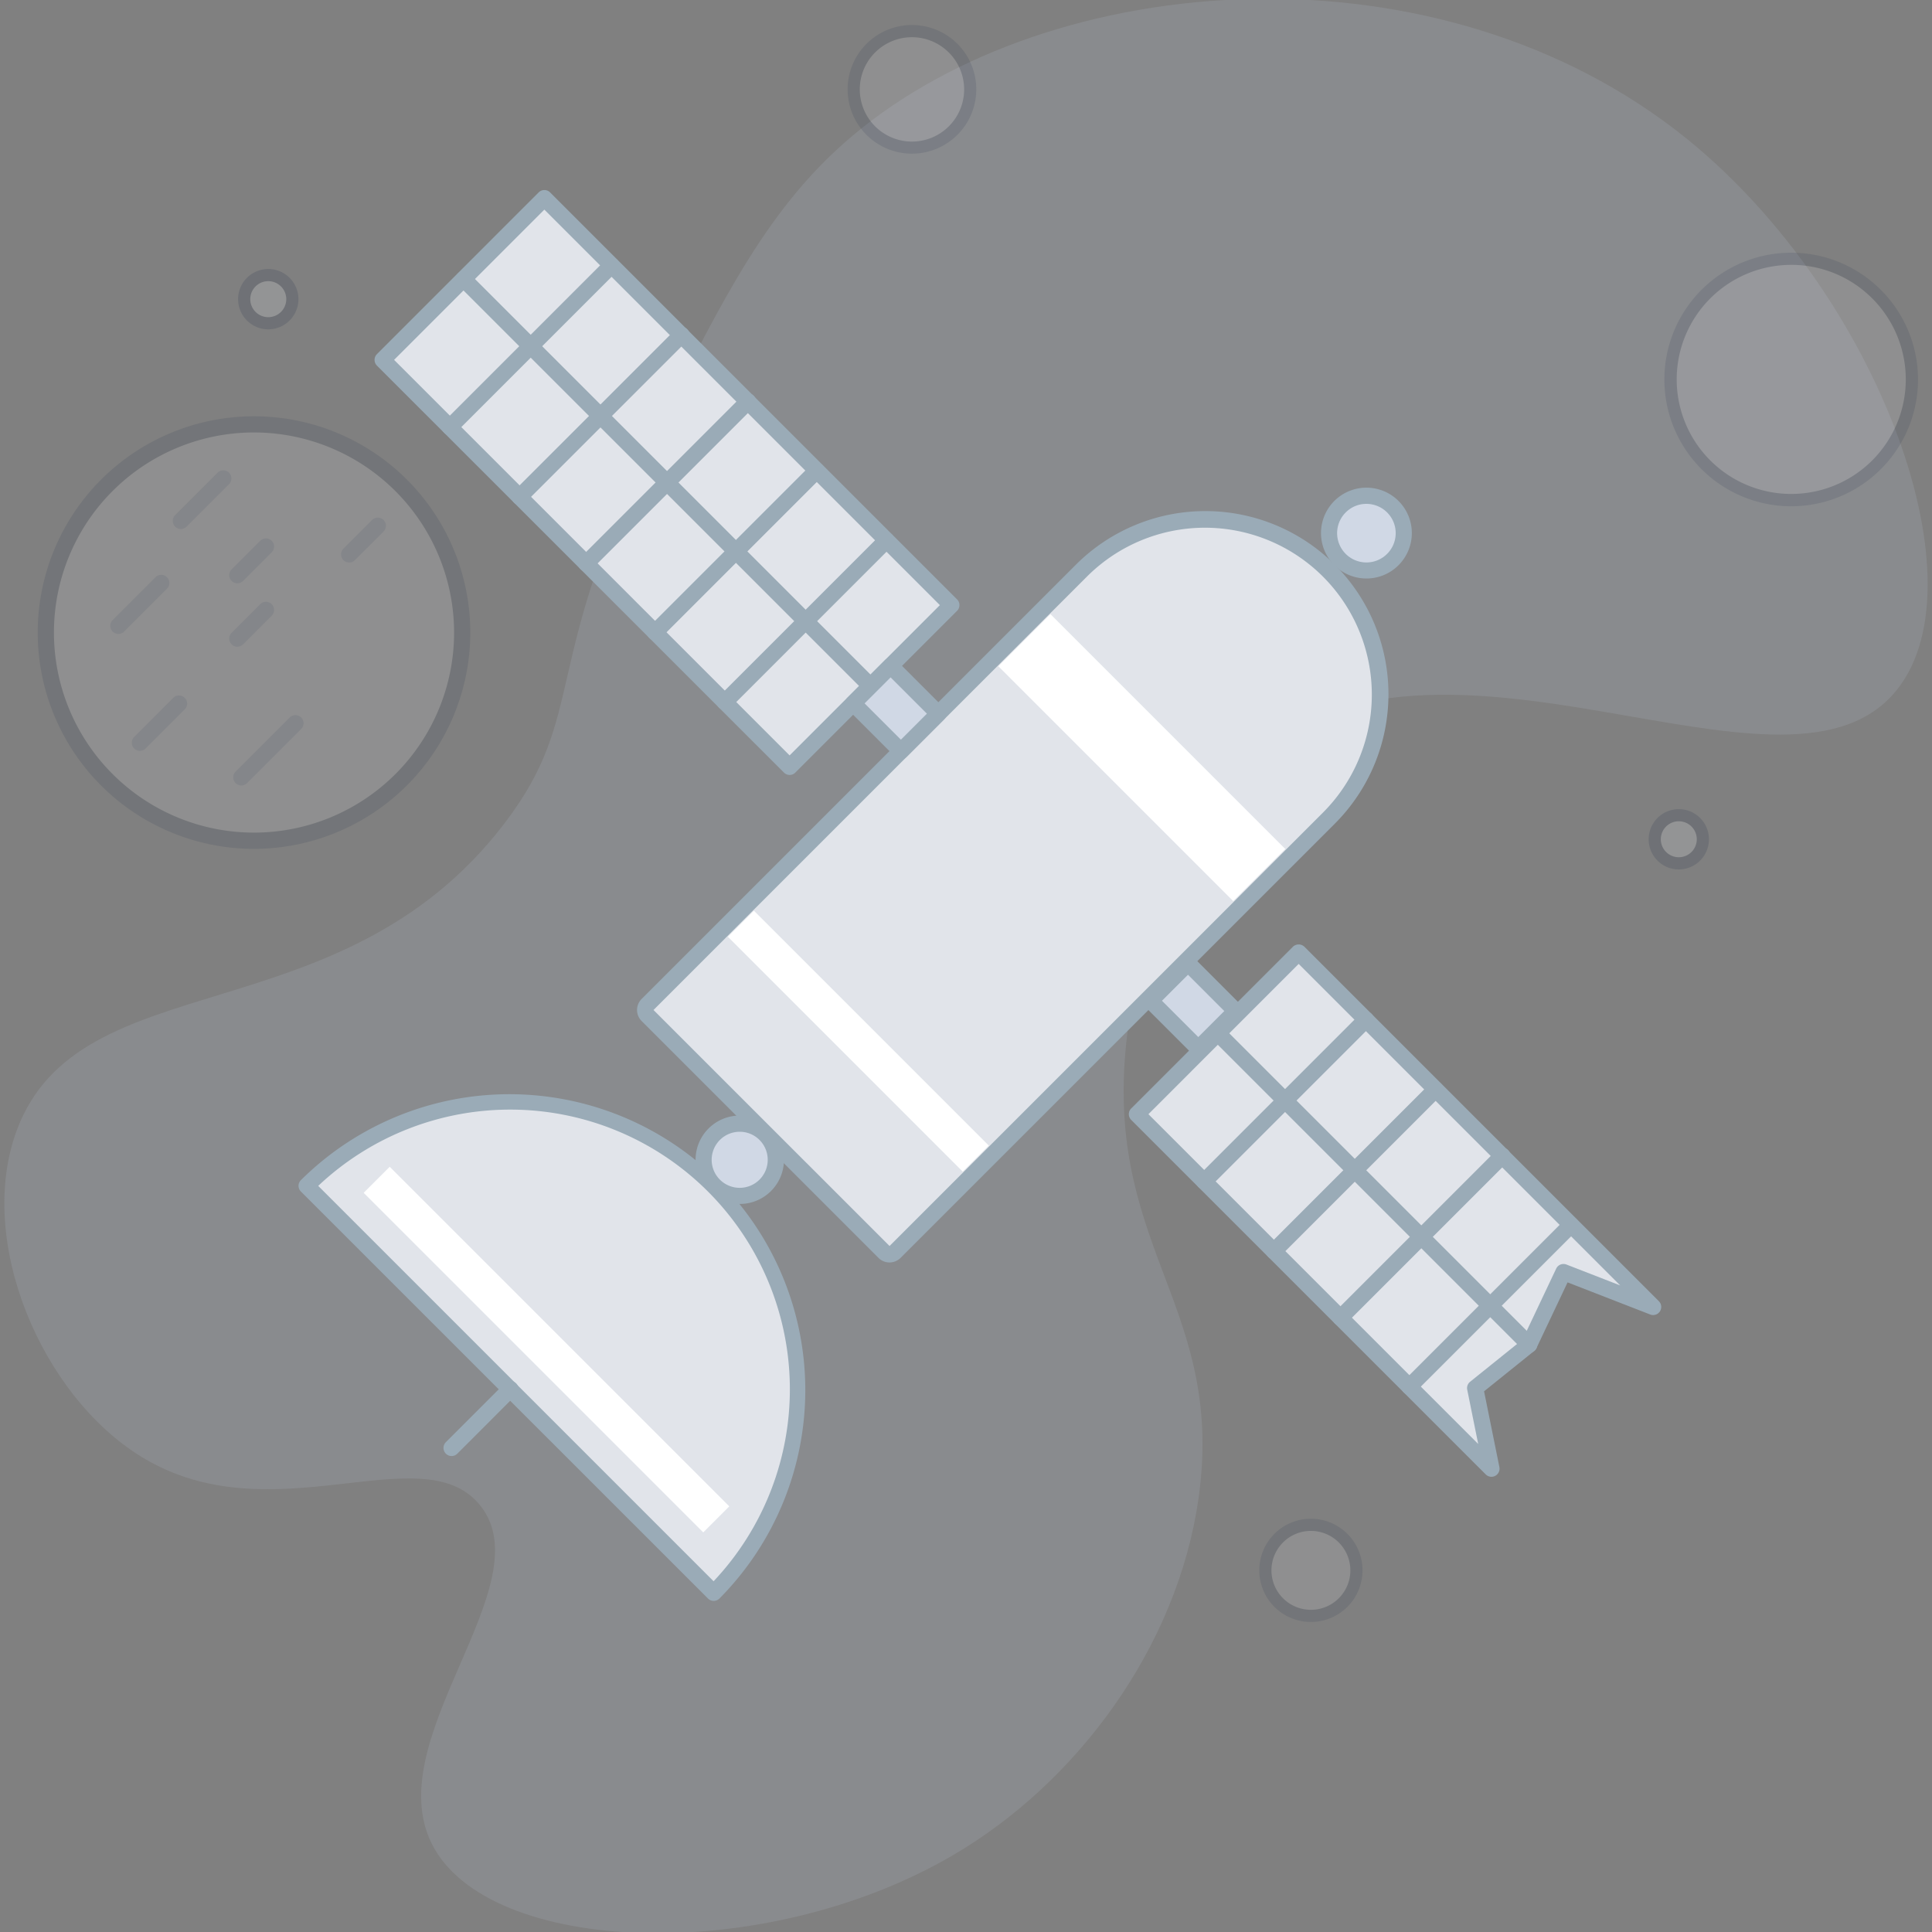 <svg xmlns="http://www.w3.org/2000/svg" xmlns:xlink="http://www.w3.org/1999/xlink" width="432" height="432" viewBox="0 0 432 432">
  <rect x="0" y="0" width="432" height="432" fill="#808080" stroke="none"/>
  <defs>
    <clipPath id="clip-path">
      <rect id="empty_state_illustrations-01_2_" data-name="empty state illustrations-01 (2)" width="432" height="432" transform="translate(220.265 473.265)" fill="#f15e55"/>
    </clipPath>
  </defs>
  <g id="No_Internet" data-name="No Internet" transform="translate(-220.265 -473.265)" clip-path="url(#clip-path)">
    <g id="empty_state_No_internet_1" data-name="empty state_No internet 1" transform="translate(221.238 473)">
      <g id="Group_1671" data-name="Group 1671" opacity="0.15">
        <path id="Path_1090" data-name="Path 1090" d="M49.9,352.936c-22.518-13.7-37.192-48.387-28.016-73.1,14.058-37.88,72.391-20.706,108.967-68.523,19.1-24.973,7.627-35.453,34.248-88.324,15.181-30.154,25.127-49.9,43.587-65.48,44.746-37.762,131.385-44.2,186.8.761C438.52,93.191,462.451,158.9,441.409,182.384c-25.489,28.451-100.633-23.279-144.773,14.465C275.4,215,271.809,244.911,270.169,258.525c-5.58,46.422,20.752,59.529,16.35,100.507-3.6,33.424-25.371,64.384-52.925,81.467-41.947,26.014-104.338,24.275-118.305,0-13.668-23.759,24.846-58.958,10.118-76.9C112.444,347.809,79.065,370.689,49.9,352.936Z" transform="translate(-19.108 -26.834)" fill="#bfcadc"/>
      </g>
      <g id="Group_1672" data-name="Group 1672" transform="translate(280.608 339.861)" opacity="0.15">
        <circle id="Ellipse_232" data-name="Ellipse 232" cx="10.181" cy="10.181" r="10.181" transform="translate(1.359 1.359)" fill="#e1e4ea"/>
        <path id="Path_1091" data-name="Path 1091" d="M445.855,552.795a11.54,11.54,0,1,1,11.54-11.54A11.547,11.547,0,0,1,445.855,552.795Zm0-20.362a8.822,8.822,0,1,0,8.822,8.822A8.833,8.833,0,0,0,445.855,532.433Z" transform="translate(-434.315 -529.715)" fill="#2b374f"/>
      </g>
      <g id="Group_1673" data-name="Group 1673" transform="translate(141.474 114.568)">
        <path id="Path_1092" data-name="Path 1092" d="M284.576,362.919l-52.971-52.971a1.673,1.673,0,0,1,0-2.364l97.1-97.1a39.242,39.242,0,0,1,55.335,0h0a39.242,39.242,0,0,1,0,55.335l-97.1,97.1A1.673,1.673,0,0,1,284.576,362.919Z" transform="translate(-229.309 -197.236)" fill="#e1e4ea"/>
        <path id="Path_1093" data-name="Path 1093" d="M284.887,364.34a3.437,3.437,0,0,1-2.464-1.024l-52.962-52.962a3.488,3.488,0,0,1,0-4.927l97.1-97.1a40.943,40.943,0,0,1,57.907,57.9l-97.11,97.1A3.5,3.5,0,0,1,284.887,364.34Zm.1-3.587Zm-52.862-52.862L284.9,360.663l97.01-97.01a37.315,37.315,0,0,0-52.771-52.771Z" transform="translate(-228.443 -196.356)" fill="#9aabb7"/>
      </g>
      <g id="Group_1674" data-name="Group 1674" transform="translate(65.781 244.798)">
        <path id="Path_1094" data-name="Path 1094" d="M210.142,501.524a64.35,64.35,0,0,0-91-91Z" transform="translate(-117.316 -389.903)" fill="#e1e4ea"/>
        <path id="Path_1095" data-name="Path 1095" d="M209.268,502.486a1.805,1.805,0,0,1-1.277-.534l-91.014-91a1.793,1.793,0,0,1,0-2.554,66.163,66.163,0,0,1,93.568,93.568A1.825,1.825,0,0,1,209.268,502.486Zm-88.423-92.8,88.405,88.405a62.538,62.538,0,0,0-88.405-88.405Z" transform="translate(-116.443 -389.054)" fill="#9aabb7"/>
      </g>
      <g id="Group_1675" data-name="Group 1675" transform="translate(154.54 249.699)">
        <circle id="Ellipse_233" data-name="Ellipse 233" cx="8.08" cy="8.08" r="8.08" transform="translate(1.812 1.812)" fill="#d0d8e5"/>
        <path id="Path_1096" data-name="Path 1096" d="M257.667,416.078a9.882,9.882,0,1,1,6.993-2.889h0A9.846,9.846,0,0,1,257.667,416.078Zm0-16.141a6.268,6.268,0,1,0,4.429,1.839A6.214,6.214,0,0,0,257.667,399.937Zm5.716,11.975Z" transform="translate(-247.776 -396.305)" fill="#9aabb7"/>
      </g>
      <g id="Group_1676" data-name="Group 1676" transform="translate(82.778 42.757)">
        <rect id="Rectangle_2012" data-name="Rectangle 2012" width="128.703" height="51.14" transform="translate(37.965 1.812) rotate(45)" fill="#e1e4ea"/>
        <path id="Path_1097" data-name="Path 1097" d="M234.414,220.892a1.805,1.805,0,0,1-1.277-.534l-91.014-91a1.815,1.815,0,0,1,0-2.563L178.282,90.63a1.815,1.815,0,0,1,2.563,0l91,91a1.815,1.815,0,0,1,0,2.563l-36.159,36.159A1.768,1.768,0,0,1,234.414,220.892Zm-88.451-92.816L234.4,216.517l33.6-33.6L179.559,94.479Z" transform="translate(-141.593 -90.1)" fill="#9aabb7"/>
      </g>
      <g id="Group_1677" data-name="Group 1677" transform="translate(100.858 60.837)">
        <line id="Line_85" data-name="Line 85" x2="91.014" y2="91.005" transform="translate(1.807 1.816)" fill="#e1e4ea"/>
        <path id="Path_1098" data-name="Path 1098" d="M261.166,211.484a1.805,1.805,0,0,1-1.277-.534l-91.014-91a1.813,1.813,0,0,1,2.563-2.563l91,91a1.815,1.815,0,0,1,0,2.563A1.768,1.768,0,0,1,261.166,211.484Z" transform="translate(-168.345 -116.852)" fill="#9aabb7"/>
      </g>
      <g id="Group_1678" data-name="Group 1678" transform="translate(128.285 88.264)">
        <line id="Line_86" data-name="Line 86" x1="36.159" y2="36.168" transform="translate(1.807 1.807)" fill="#e1e4ea"/>
        <path id="Path_1099" data-name="Path 1099" d="M210.735,197.222a1.816,1.816,0,0,1-1.277-3.1l36.159-36.159a1.813,1.813,0,1,1,2.563,2.563l-36.159,36.159A1.842,1.842,0,0,1,210.735,197.222Z" transform="translate(-208.928 -157.435)" fill="#9aabb7"/>
      </g>
      <g id="Group_1679" data-name="Group 1679" transform="translate(113.403 73.382)">
        <line id="Line_87" data-name="Line 87" x1="36.159" y2="36.159" transform="translate(1.807 1.816)" fill="#e1e4ea"/>
        <path id="Path_1100" data-name="Path 1100" d="M188.715,175.2a1.816,1.816,0,0,1-1.277-3.1L223.6,135.944a1.813,1.813,0,1,1,2.563,2.563L190,174.667A1.826,1.826,0,0,1,188.715,175.2Z" transform="translate(-186.908 -135.414)" fill="#9aabb7"/>
      </g>
      <g id="Group_1680" data-name="Group 1680" transform="translate(97.814 57.784)">
        <line id="Line_88" data-name="Line 88" x1="36.159" y2="36.159" transform="translate(1.807 1.816)" fill="#e1e4ea"/>
        <path id="Path_1101" data-name="Path 1101" d="M165.649,152.122a1.816,1.816,0,0,1-1.277-3.1l36.159-36.159a1.813,1.813,0,0,1,2.563,2.563l-36.159,36.159A1.8,1.8,0,0,1,165.649,152.122Z" transform="translate(-163.841 -112.335)" fill="#9aabb7"/>
      </g>
      <g id="Group_1681" data-name="Group 1681" transform="translate(159.291 119.26)">
        <line id="Line_89" data-name="Line 89" x1="36.159" y2="36.159" transform="translate(1.807 1.816)" fill="#e1e4ea"/>
        <path id="Path_1102" data-name="Path 1102" d="M256.613,243.086a1.816,1.816,0,0,1-1.277-3.1l36.159-36.159a1.813,1.813,0,0,1,2.563,2.563L257.9,242.552A1.8,1.8,0,0,1,256.613,243.086Z" transform="translate(-254.806 -203.299)" fill="#9aabb7"/>
      </g>
      <g id="Group_1682" data-name="Group 1682" transform="translate(143.693 103.671)">
        <line id="Line_90" data-name="Line 90" x1="36.159" y2="36.159" transform="translate(1.807 1.816)" fill="#e1e4ea"/>
        <path id="Path_1103" data-name="Path 1103" d="M233.533,220.02a1.816,1.816,0,0,1-1.277-3.1l36.159-36.159a1.813,1.813,0,0,1,2.563,2.563l-36.159,36.159A1.826,1.826,0,0,1,233.533,220.02Z" transform="translate(-231.726 -180.233)" fill="#9aabb7"/>
      </g>
      <g id="Group_1683" data-name="Group 1683" transform="translate(251.437 211.445)">
        <path id="Path_1104" data-name="Path 1104" d="M473.1,457.784l-79.266-79.266L430,342.359l79.266,79.266-20.054-7.8q-3.832,8.111-7.672,16.232-6.033,4.851-12.074,9.71Z" transform="translate(-392.023 -340.563)" fill="#e1e4ea"/>
        <path id="Path_1105" data-name="Path 1105" d="M472.233,458.734a1.811,1.811,0,0,1-1.286-.534l-79.266-79.266a1.815,1.815,0,0,1,0-2.563l36.159-36.159a1.867,1.867,0,0,1,2.563,0l79.266,79.266a1.813,1.813,0,0,1-1.938,2.971l-18.478-7.183-6.956,14.7a1.891,1.891,0,0,1-.5.634l-11.214,9.022,3.424,16.938a1.812,1.812,0,0,1-1.775,2.174Zm-76.7-81.077L469.271,451.4l-2.455-12.138a1.806,1.806,0,0,1,.643-1.775l11.748-9.447,7.5-15.851a1.808,1.808,0,0,1,2.292-.915l12.02,4.674-71.893-71.893Z" transform="translate(-391.151 -339.702)" fill="#9aabb7"/>
      </g>
      <g id="Group_1684" data-name="Group 1684" transform="translate(269.525 229.504)">
        <line id="Line_91" data-name="Line 91" x2="69.619" y2="69.619" transform="translate(1.807 1.816)" fill="#d0d8e5"/>
        <path id="Path_1106" data-name="Path 1106" d="M489.343,439.67a1.805,1.805,0,0,1-1.277-.534l-69.619-69.619a1.813,1.813,0,1,1,2.563-2.563l69.619,69.619a1.816,1.816,0,0,1-1.286,3.1Z" transform="translate(-417.917 -366.423)" fill="#9aabb7"/>
      </g>
      <g id="Group_1685" data-name="Group 1685" transform="translate(296.953 256.931)">
        <line id="Line_92" data-name="Line 92" x1="36.159" y2="36.168" transform="translate(1.807 1.807)" fill="#d0d8e5"/>
        <path id="Path_1107" data-name="Path 1107" d="M460.307,446.794a1.816,1.816,0,0,1-1.277-3.1l36.159-36.159a1.813,1.813,0,1,1,2.563,2.563l-36.159,36.159A1.842,1.842,0,0,1,460.307,446.794Z" transform="translate(-458.5 -407.007)" fill="#9aabb7"/>
      </g>
      <g id="Group_1686" data-name="Group 1686" transform="translate(282.071 242.049)">
        <line id="Line_93" data-name="Line 93" x1="36.159" y2="36.159" transform="translate(1.807 1.816)" fill="#d0d8e5"/>
        <path id="Path_1108" data-name="Path 1108" d="M438.287,424.773a1.816,1.816,0,0,1-1.277-3.1l36.159-36.159a1.813,1.813,0,0,1,2.563,2.563l-36.159,36.159A1.842,1.842,0,0,1,438.287,424.773Z" transform="translate(-436.479 -384.986)" fill="#9aabb7"/>
      </g>
      <g id="Group_1687" data-name="Group 1687" transform="translate(266.482 226.452)">
        <line id="Line_94" data-name="Line 94" x1="36.159" y2="36.159" transform="translate(1.807 1.816)" fill="#d0d8e5"/>
        <path id="Path_1109" data-name="Path 1109" d="M415.22,401.694a1.816,1.816,0,0,1-1.277-3.1L450.1,362.437A1.813,1.813,0,1,1,452.666,365l-36.159,36.159A1.8,1.8,0,0,1,415.22,401.694Z" transform="translate(-413.413 -361.907)" fill="#9aabb7"/>
      </g>
      <g id="Group_1688" data-name="Group 1688" transform="translate(312.36 272.339)">
        <line id="Line_95" data-name="Line 95" x1="36.159" y2="36.159" transform="translate(1.807 1.816)" fill="#d0d8e5"/>
        <path id="Path_1110" data-name="Path 1110" d="M483.105,469.592a1.816,1.816,0,0,1-1.277-3.1l36.159-36.159a1.813,1.813,0,0,1,2.563,2.563l-36.159,36.159A1.826,1.826,0,0,1,483.105,469.592Z" transform="translate(-481.298 -429.805)" fill="#9aabb7"/>
      </g>
      <g id="Group_1689" data-name="Group 1689" transform="translate(187.986 147.358)">
        <rect id="Rectangle_2013" data-name="Rectangle 2013" width="15.099" height="11.839" transform="translate(10.176 1.813) rotate(45)" fill="#d0d8e5"/>
        <path id="Path_1111" data-name="Path 1111" d="M309.752,267.551a1.805,1.805,0,0,1-1.277-.534L297.8,256.337a1.815,1.815,0,0,1,0-2.563l8.37-8.37a1.815,1.815,0,0,1,2.563,0l10.679,10.679a1.815,1.815,0,0,1,0,2.563l-8.37,8.37A1.842,1.842,0,0,1,309.752,267.551Zm-8.116-12.491,8.116,8.116,5.815-5.815-8.116-8.116Z" transform="translate(-297.266 -244.874)" fill="#9aabb7"/>
      </g>
      <g id="Group_1690" data-name="Group 1690" transform="translate(254.48 213.852)">
        <rect id="Rectangle_2014" data-name="Rectangle 2014" width="15.099" height="11.839" transform="translate(10.178 1.811) rotate(45)" fill="#d0d8e5"/>
        <path id="Path_1112" data-name="Path 1112" d="M408.141,365.94a1.805,1.805,0,0,1-1.277-.534l-10.679-10.679a1.815,1.815,0,0,1,0-2.563l8.37-8.37a1.815,1.815,0,0,1,2.563,0L417.8,354.473a1.793,1.793,0,0,1,0,2.554l-8.37,8.37A1.813,1.813,0,0,1,408.141,365.94Zm-8.116-12.491,8.116,8.116,5.815-5.815-8.116-8.116Z" transform="translate(-395.655 -343.264)" fill="#9aabb7"/>
      </g>
      <g id="Group_1691" data-name="Group 1691" transform="translate(98.195 309.105)">
        <line id="Line_96" data-name="Line 96" x1="13.098" y2="13.107" transform="translate(1.807 1.816)" fill="#d0d8e5"/>
        <path id="Path_1113" data-name="Path 1113" d="M166.211,500.941a1.816,1.816,0,0,1-1.277-3.1l13.107-13.107A1.813,1.813,0,1,1,180.6,487.3L167.5,500.407A1.842,1.842,0,0,1,166.211,500.941Z" transform="translate(-164.404 -484.207)" fill="#9aabb7"/>
      </g>
      <g id="Group_1692" data-name="Group 1692" transform="translate(294.405 109.312)">
        <circle id="Ellipse_234" data-name="Ellipse 234" cx="8.351" cy="8.351" r="8.351" transform="translate(1.8 1.8)" fill="#d0d8e5"/>
        <path id="Path_1114" data-name="Path 1114" d="M464.882,208.885a10.154,10.154,0,1,1,7.183-2.971A10.106,10.106,0,0,1,464.882,208.885Zm0-16.685a6.485,6.485,0,0,0-4.62,1.911,6.549,6.549,0,1,0,4.62-1.911Z" transform="translate(-454.731 -188.58)" fill="#9aabb7"/>
      </g>
      <g id="Group_1693" data-name="Group 1693" transform="translate(222.262 137.59)">
        <rect id="Rectangle_2015" data-name="Rectangle 2015" width="74.265" height="16.476" transform="translate(11.65) rotate(45)" fill="#fff"/>
      </g>
      <g id="Group_1694" data-name="Group 1694" transform="translate(161.787 203.906)">
        <rect id="Rectangle_2016" data-name="Rectangle 2016" width="74.265" height="8.234" transform="translate(5.822) rotate(45)" fill="#fff"/>
      </g>
      <g id="Group_1695" data-name="Group 1695" transform="translate(80.347 261.159)">
        <rect id="Rectangle_2017" data-name="Rectangle 2017" width="107.381" height="8.234" transform="translate(5.822) rotate(45)" fill="#fff"/>
      </g>
      <g id="Group_1696" data-name="Group 1696" transform="translate(367.672 181.194)" opacity="0.2">
        <circle id="Ellipse_235" data-name="Ellipse 235" cx="5.38" cy="5.38" r="5.38" transform="translate(1.359 1.35)" fill="#e1e4ea"/>
        <path id="Path_1115" data-name="Path 1115" d="M569.881,308.418a6.739,6.739,0,1,1,6.739-6.739A6.75,6.75,0,0,1,569.881,308.418Zm0-10.77a4.022,4.022,0,1,0,4.022,4.022A4.024,4.024,0,0,0,569.881,297.648Z" transform="translate(-563.142 -294.94)" fill="#2b374f"/>
      </g>
      <g id="Group_1706" data-name="Group 1706" transform="translate(7.466 93.35)">
        <g id="Group_1704" data-name="Group 1704" transform="translate(16.227 12.124)">
          <g id="Group_1697" data-name="Group 1697" transform="translate(0 23.297)" opacity="0.15">
            <path id="Path_1116" data-name="Path 1116" d="M55.974,230.61a1.816,1.816,0,0,1-1.277-3.1l9.61-9.61a1.813,1.813,0,0,1,2.563,2.563l-9.61,9.61A1.842,1.842,0,0,1,55.974,230.61Z" transform="translate(-54.167 -217.372)" fill="#2b374f"/>
          </g>
          <g id="Group_1698" data-name="Group 1698" transform="translate(13.967)" opacity="0.15">
            <path id="Path_1117" data-name="Path 1117" d="M76.641,195.975a1.816,1.816,0,0,1-1.277-3.1l9.447-9.447a1.813,1.813,0,1,1,2.563,2.563l-9.447,9.447A1.842,1.842,0,0,1,76.641,195.975Z" transform="translate(-74.834 -182.9)" fill="#2b374f"/>
          </g>
          <g id="Group_1699" data-name="Group 1699" transform="translate(4.801 50.344)" opacity="0.15">
            <path id="Path_1118" data-name="Path 1118" d="M63.078,269.734a1.816,1.816,0,0,1-1.277-3.1l8.714-8.714a1.813,1.813,0,1,1,2.563,2.563L64.364,269.2A1.826,1.826,0,0,1,63.078,269.734Z" transform="translate(-61.271 -257.392)" fill="#2b374f"/>
          </g>
          <g id="Group_1700" data-name="Group 1700" transform="translate(26.594 15.154)" opacity="0.15">
            <path id="Path_1119" data-name="Path 1119" d="M95.324,215.382a1.816,1.816,0,0,1-1.277-3.1l6.431-6.431a1.813,1.813,0,0,1,2.563,2.563l-6.431,6.431A1.842,1.842,0,0,1,95.324,215.382Z" transform="translate(-93.517 -205.323)" fill="#2b374f"/>
          </g>
          <g id="Group_1701" data-name="Group 1701" transform="translate(26.594 29.33)" opacity="0.15">
            <path id="Path_1120" data-name="Path 1120" d="M95.324,236.357a1.816,1.816,0,0,1-1.277-3.1l6.431-6.431a1.813,1.813,0,0,1,2.563,2.563l-6.431,6.431A1.842,1.842,0,0,1,95.324,236.357Z" transform="translate(-93.517 -226.298)" fill="#2b374f"/>
          </g>
          <g id="Group_1702" data-name="Group 1702" transform="translate(51.603 10.507)" opacity="0.15">
            <path id="Path_1121" data-name="Path 1121" d="M132.329,208.506a1.816,1.816,0,0,1-1.277-3.1l6.431-6.431a1.813,1.813,0,0,1,2.563,2.563l-6.431,6.431A1.8,1.8,0,0,1,132.329,208.506Z" transform="translate(-130.522 -198.447)" fill="#2b374f"/>
          </g>
          <g id="Group_1703" data-name="Group 1703" transform="translate(27.491 54.737)" opacity="0.15">
            <path id="Path_1122" data-name="Path 1122" d="M96.651,279.577a1.816,1.816,0,0,1-1.277-3.1l12.056-12.056a1.813,1.813,0,1,1,2.563,2.563L97.938,279.042A1.842,1.842,0,0,1,96.651,279.577Z" transform="translate(-94.844 -263.893)" fill="#2b374f"/>
          </g>
        </g>
        <g id="Group_1705" data-name="Group 1705" opacity="0.15">
          <circle id="Ellipse_236" data-name="Ellipse 236" cx="46.549" cy="46.549" r="46.549" transform="translate(1.812 1.803)" fill="#e1e4ea"/>
          <path id="Path_1123" data-name="Path 1123" d="M78.516,261.681a48.36,48.36,0,1,1,48.36-48.36A48.414,48.414,0,0,1,78.516,261.681Zm0-93.106a44.737,44.737,0,1,0,44.737,44.737A44.786,44.786,0,0,0,78.516,168.575Z" transform="translate(-30.156 -164.961)" fill="#2b374f"/>
        </g>
      </g>
      <g id="Group_1707" data-name="Group 1707" transform="translate(52.276 60.415)" opacity="0.2">
        <circle id="Ellipse_237" data-name="Ellipse 237" cx="5.38" cy="5.38" r="5.38" transform="translate(1.359 1.359)" fill="#e1e4ea"/>
        <path id="Path_1124" data-name="Path 1124" d="M103.2,129.716a6.744,6.744,0,1,1,6.739-6.748A6.751,6.751,0,0,1,103.2,129.716Zm0-10.77a4.026,4.026,0,1,0,4.022,4.022A4.024,4.024,0,0,0,103.2,118.946Z" transform="translate(-96.459 -116.228)" fill="#2b374f"/>
      </g>
      <g id="Group_1708" data-name="Group 1708" transform="translate(371.172 56.768)" opacity="0.15">
        <circle id="Ellipse_238" data-name="Ellipse 238" cx="26.993" cy="26.993" r="26.993" transform="translate(1.373 1.373)" fill="#e1e4ea"/>
        <path id="Path_1125" data-name="Path 1125" d="M596.668,167.531a28.348,28.348,0,1,1,18.976-49.42h0a28.339,28.339,0,0,1-18.976,49.42Zm.045-53.976c-.462,0-.924.009-1.386.036a25.611,25.611,0,1,0,18.5,6.531h0A25.5,25.5,0,0,0,596.713,113.555Z" transform="translate(-568.32 -110.832)" fill="#2b374f"/>
      </g>
      <g id="Group_1709" data-name="Group 1709" transform="translate(188.561 5.86)" opacity="0.15">
        <circle id="Ellipse_239" data-name="Ellipse 239" cx="13.025" cy="13.025" r="13.025" transform="translate(1.359 1.368)" fill="#e1e4ea"/>
        <path id="Path_1126" data-name="Path 1126" d="M312.5,64.272a14.384,14.384,0,1,1,14.384-14.384A14.4,14.4,0,0,1,312.5,64.272Zm0-26.042A11.667,11.667,0,1,0,324.167,49.9,11.682,11.682,0,0,0,312.5,38.23Z" transform="translate(-298.117 -35.504)" fill="#2b374f"/>
      </g>
    </g>
  </g>
</svg>
